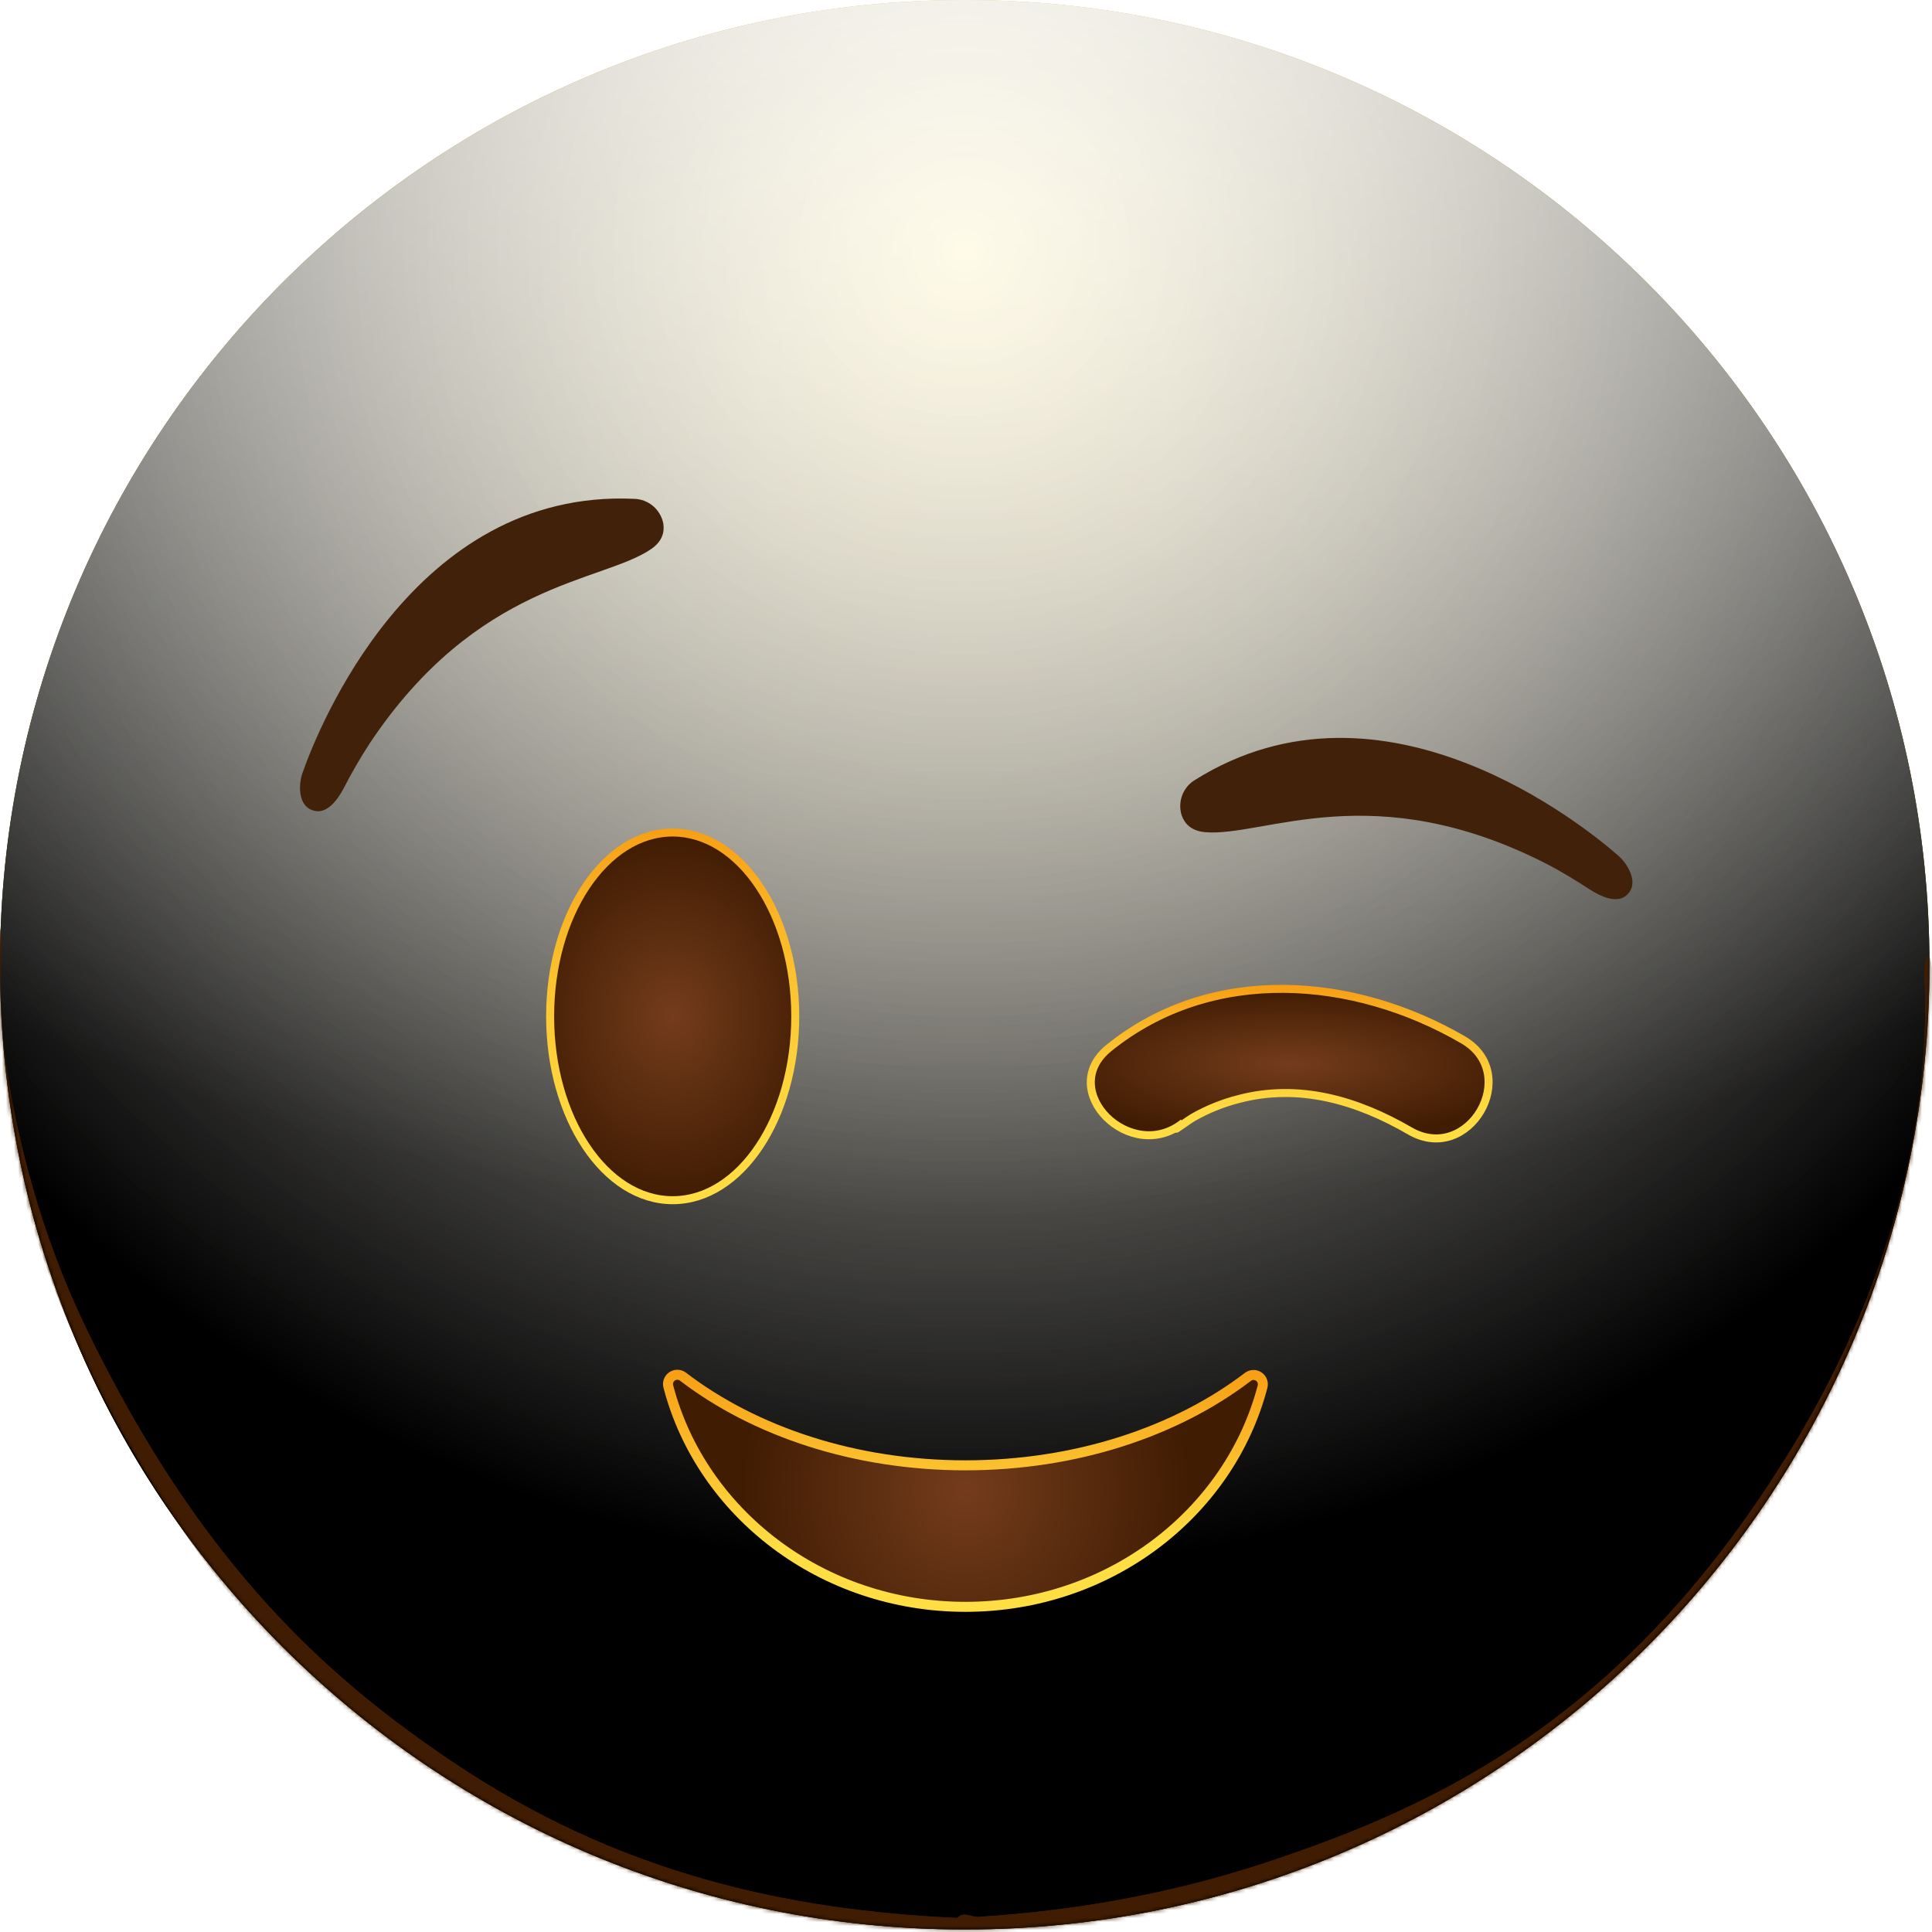 <svg width="483" height="483" viewBox="0 0 483 483" fill="none" xmlns="http://www.w3.org/2000/svg">
<path d="M241.18 482.36C374.38 482.36 482.36 374.38 482.36 241.18C482.36 107.98 374.38 0 241.18 0C107.98 0 0 107.98 0 241.18C0 374.38 107.98 482.36 241.18 482.36Z" fill="url(#paint0_radial_862_12499)"/>
<g style="mix-blend-mode:soft-light">
<path d="M241.18 482.36C374.38 482.36 482.36 374.38 482.36 241.18C482.36 107.98 374.38 0 241.18 0C107.98 0 0 107.98 0 241.18C0 374.38 107.98 482.36 241.18 482.36Z" fill="url(#paint1_radial_862_12499)"/>
</g>
<g style="mix-blend-mode:soft-light">
<path d="M241.18 482.36C374.38 482.36 482.36 374.38 482.36 241.18C482.36 107.98 374.38 0 241.18 0C107.98 0 0 107.98 0 241.18C0 374.38 107.98 482.36 241.18 482.36Z" fill="url(#paint2_radial_862_12499)"/>
</g>
<g style="mix-blend-mode:overlay">
<path d="M241.18 482.36C374.38 482.36 482.36 374.38 482.36 241.18C482.36 107.98 374.38 0 241.18 0C107.98 0 0 107.98 0 241.18C0 374.38 107.98 482.36 241.18 482.36Z" fill="url(#paint3_radial_862_12499)" fill-opacity="0.7"/>
</g>
<mask id="mask0_862_12499" style="mask-type:alpha" maskUnits="userSpaceOnUse" x="0" y="0" width="483" height="483">
<path d="M241.18 482.36C374.38 482.36 482.36 374.38 482.36 241.18C482.36 107.98 374.38 0 241.18 0C107.98 0 0 107.98 0 241.18C0 374.38 107.98 482.36 241.18 482.36Z" fill="white"/>
</mask>
<g mask="url(#mask0_862_12499)">
<g filter="url(#filter0_f_862_12499)">
<path d="M-1.376 234.299C-1.114 230.872 0.014 230.529 0.343 234.009C0.708 237.875 -0.002 245.647 0.169 250.335C0.622 262.748 2.524 273.542 4.486 282.321C10.807 310.613 19.562 328.843 27.727 344.289C54.566 395.061 83.967 420.771 112.648 440.147C154.689 468.55 197.072 477.584 239.49 479.5C240.56 479.549 240.738 486.518 239.686 487.425C237.788 489.062 235.436 487.438 233.494 487.37C227.915 487.174 222.335 486.791 216.756 486.211C200.213 484.492 183.67 480.991 167.162 475.359C122.275 460.044 73.876 433.821 31.609 359.962C28.95 355.316 26.312 350.424 23.712 345.168C21.632 340.964 19.573 336.557 17.549 331.844C10.895 316.342 -4.613 276.659 -1.376 234.299ZM239.52 487.5C238.499 487.532 238.241 481.035 239.214 479.686C240.684 477.647 242.888 479.326 244.439 479.229C250.877 478.827 257.314 478.23 263.75 477.422C281.395 475.206 299.028 471.423 316.621 465.596C360.257 451.146 407.17 429.116 448.305 361.431C450.923 357.124 453.518 352.554 456.079 347.641C463.86 332.713 483.361 293.085 481.107 243.821C480.917 239.669 482.181 237.181 482.747 240.744C483.467 245.28 483.175 254.736 482.977 259.768C482.341 275.884 479.866 289.512 477.257 300.518C468.987 335.399 457.376 355.623 446.744 372.51C412.184 427.397 374.648 449.524 338.155 465.425C305.424 479.686 272.444 486.484 239.52 487.5Z" fill="#401C02"/>
</g>
<g filter="url(#filter1_f_862_12499)">
<path d="M-1.376 234.299C-1.114 230.872 0.014 230.529 0.343 234.009C0.708 237.875 -0.002 245.647 0.169 250.335C0.622 262.748 2.524 273.542 4.486 282.321C10.807 310.613 19.562 328.843 27.727 344.289C54.566 395.061 83.967 420.771 112.648 440.147C154.689 468.55 197.072 477.584 239.49 479.5C240.56 479.549 240.738 486.518 239.686 487.425C237.788 489.062 235.436 487.438 233.494 487.37C227.915 487.174 222.335 486.791 216.756 486.211C200.213 484.492 183.67 480.991 167.162 475.359C122.275 460.044 73.876 433.821 31.609 359.962C28.95 355.316 26.312 350.424 23.712 345.168C21.632 340.964 19.573 336.557 17.549 331.844C10.895 316.342 -4.613 276.659 -1.376 234.299ZM239.52 487.5C238.499 487.532 238.241 481.035 239.214 479.686C240.684 477.647 242.888 479.326 244.439 479.229C250.877 478.827 257.314 478.23 263.75 477.422C281.395 475.206 299.028 471.423 316.621 465.596C360.257 451.146 407.17 429.116 448.305 361.431C450.923 357.124 453.518 352.554 456.079 347.641C463.86 332.713 483.361 293.085 481.107 243.821C480.917 239.669 482.181 237.181 482.747 240.744C483.467 245.28 483.175 254.736 482.977 259.768C482.341 275.884 479.866 289.512 477.257 300.518C468.987 335.399 457.376 355.623 446.744 372.51C412.184 427.397 374.648 449.524 338.155 465.425C305.424 479.686 272.444 486.484 239.52 487.5Z" fill="#401C02"/>
</g>
</g>
<path d="M311.945 344.24C312.332 343.936 312.806 343.763 313.297 343.744C313.789 343.726 314.274 343.864 314.683 344.138C315.091 344.412 315.402 344.809 315.572 345.271C315.741 345.733 315.76 346.237 315.625 346.71C307.325 378.32 277.235 401.71 241.355 401.71C205.475 401.71 175.355 378.27 167.085 346.64C166.954 346.167 166.975 345.665 167.145 345.205C167.316 344.746 167.627 344.351 168.035 344.079C168.443 343.806 168.926 343.669 169.417 343.687C169.907 343.705 170.379 343.878 170.765 344.18C188.605 357.83 213.655 366.33 241.355 366.33C269.055 366.33 294.095 357.86 311.945 344.24Z" fill="url(#paint4_radial_862_12499)"/>
<path d="M311.945 344.24C312.332 343.936 312.806 343.763 313.297 343.744C313.789 343.726 314.274 343.864 314.683 344.138C315.091 344.412 315.402 344.809 315.572 345.271C315.741 345.733 315.76 346.237 315.625 346.71C307.325 378.32 277.235 401.71 241.355 401.71C205.475 401.71 175.355 378.27 167.085 346.64C166.954 346.167 166.975 345.665 167.145 345.205C167.316 344.746 167.627 344.351 168.035 344.079C168.443 343.806 168.926 343.669 169.417 343.687C169.907 343.705 170.379 343.878 170.765 344.18C188.605 357.83 213.655 366.33 241.355 366.33C269.055 366.33 294.095 357.86 311.945 344.24Z" stroke="url(#paint5_linear_862_12499)" stroke-width="2.5" stroke-miterlimit="10"/>
<path d="M75.713 192.99C79.303 182.8 103.063 122.14 158.533 124.71C160.268 124.753 161.936 125.387 163.262 126.507C164.588 127.628 165.491 129.167 165.823 130.87C166.163 133 165.593 135.34 162.763 137.28C150.553 145.64 119.233 145.43 92.303 186.03C90 189.588 87.878 193.259 85.943 197.03C84.523 199.73 81.943 203.45 78.673 202.72C75.893 202.1 75.133 199.61 75.013 197.52C74.939 195.978 75.177 194.438 75.713 192.99Z" fill="#42210B"/>
<path d="M404.462 213.821C396.332 206.701 345.862 165.511 298.782 194.961C297.283 195.855 296.135 197.236 295.531 198.874C294.927 200.512 294.903 202.307 295.462 203.961C296.212 205.961 297.862 207.741 301.272 208.041C316.042 209.321 343.212 193.801 386.592 215.941C390.362 217.871 393.962 220.121 397.522 222.411C400.082 224.061 404.172 226.031 406.652 223.801C408.772 221.891 408.212 219.351 407.292 217.471C406.605 216.076 405.642 214.834 404.462 213.821Z" fill="#42210B"/>
<path d="M295.852 280.661C291.172 284.441 296.852 280.151 298.372 279.301C301.905 277.299 305.688 275.775 309.622 274.771C324.702 270.771 339.302 275.081 352.452 282.721C367.162 291.261 380.452 268.481 365.762 259.951C338.382 244.041 302.932 241.201 277.202 262.011C264.002 272.681 282.772 291.241 295.852 280.661Z" fill="url(#paint6_radial_862_12499)"/>
<path d="M168.173 300.051C185.095 300.051 198.813 279.474 198.813 254.091C198.813 228.708 185.095 208.131 168.173 208.131C151.251 208.131 137.533 228.708 137.533 254.091C137.533 279.474 151.251 300.051 168.173 300.051Z" fill="url(#paint7_radial_862_12499)"/>
<path d="M168.173 300.051C185.095 300.051 198.813 279.474 198.813 254.091C198.813 228.708 185.095 208.131 168.173 208.131C151.251 208.131 137.533 228.708 137.533 254.091C137.533 279.474 151.251 300.051 168.173 300.051Z" stroke="url(#paint8_linear_862_12499)" stroke-width="2" stroke-miterlimit="10"/>
<path d="M295.852 280.661C291.172 284.441 296.852 280.151 298.372 279.301C301.905 277.299 305.688 275.775 309.622 274.771C324.702 270.771 339.302 275.081 352.452 282.721C367.162 291.261 380.452 268.481 365.762 259.951C338.382 244.041 302.932 241.201 277.202 262.011C264.002 272.681 282.772 291.241 295.852 280.661V280.661Z" stroke="url(#paint9_linear_862_12499)" stroke-width="2" stroke-miterlimit="10"/>
<defs>
<filter id="filter0_f_862_12499" x="-26.815" y="206.559" width="535.022" height="306.595" filterUnits="userSpaceOnUse" color-interpolation-filters="sRGB">
<feFlood flood-opacity="0" result="BackgroundImageFix"/>
<feBlend mode="normal" in="SourceGraphic" in2="BackgroundImageFix" result="shape"/>
<feGaussianBlur stdDeviation="12.5" result="effect1_foregroundBlur_862_12499"/>
</filter>
<filter id="filter1_f_862_12499" x="-41.815" y="191.559" width="565.022" height="336.595" filterUnits="userSpaceOnUse" color-interpolation-filters="sRGB">
<feFlood flood-opacity="0" result="BackgroundImageFix"/>
<feBlend mode="normal" in="SourceGraphic" in2="BackgroundImageFix" result="shape"/>
<feGaussianBlur stdDeviation="20" result="effect1_foregroundBlur_862_12499"/>
</filter>
<radialGradient id="paint0_radial_862_12499" cx="0" cy="0" r="1" gradientUnits="userSpaceOnUse" gradientTransform="translate(241 -4.53898e-06) rotate(90) scale(482)">
<stop stop-color="#FFDE43"/>
<stop offset="1" stop-color="#FFBC00"/>
</radialGradient>
<radialGradient id="paint1_radial_862_12499" cx="0" cy="0" r="1" gradientUnits="userSpaceOnUse" gradientTransform="translate(241 64.5) rotate(90) scale(417.5)">
<stop stop-color="white" stop-opacity="0.5"/>
<stop offset="0.782"/>
</radialGradient>
<radialGradient id="paint2_radial_862_12499" cx="0" cy="0" r="1" gradientUnits="userSpaceOnUse" gradientTransform="translate(241 64.5) rotate(90) scale(417.5)">
<stop stop-color="white" stop-opacity="0.5"/>
<stop offset="0.782"/>
</radialGradient>
<radialGradient id="paint3_radial_862_12499" cx="0" cy="0" r="1" gradientUnits="userSpaceOnUse" gradientTransform="translate(241 -52.5) rotate(90) scale(534.5 722.835)">
<stop offset="0.092" stop-color="white"/>
<stop offset="0.67" stop-color="white" stop-opacity="0"/>
</radialGradient>
<radialGradient id="paint4_radial_862_12499" cx="0" cy="0" r="1" gradientUnits="userSpaceOnUse" gradientTransform="translate(241.357 372.581) scale(56.127 58.608)">
<stop stop-color="#743C1C"/>
<stop offset="1" stop-color="#401C02"/>
</radialGradient>
<linearGradient id="paint5_linear_862_12499" x1="241.357" y1="403.343" x2="241.357" y2="341.818" gradientUnits="userSpaceOnUse">
<stop offset="0.266" stop-color="#FFDE43"/>
<stop offset="1" stop-color="#F79D14"/>
</linearGradient>
<radialGradient id="paint6_radial_862_12499" cx="0" cy="0" r="1" gradientUnits="userSpaceOnUse" gradientTransform="translate(322.357 265.894) scale(63.385 18.73)">
<stop stop-color="#743C1C"/>
<stop offset="1" stop-color="#401C02"/>
</radialGradient>
<radialGradient id="paint7_radial_862_12499" cx="0" cy="0" r="1" gradientUnits="userSpaceOnUse" gradientTransform="translate(168.131 254.06) scale(39.059 46.04)">
<stop stop-color="#743C1C"/>
<stop offset="1" stop-color="#401C02"/>
</radialGradient>
<linearGradient id="paint8_linear_862_12499" x1="168.173" y1="302.637" x2="168.173" y2="205.173" gradientUnits="userSpaceOnUse">
<stop stop-color="#FFDE43"/>
<stop offset="0.22" stop-color="#FED93F"/>
<stop offset="0.51" stop-color="#FCC934"/>
<stop offset="0.82" stop-color="#F9AF21"/>
<stop offset="1" stop-color="#F79D14"/>
</linearGradient>
<linearGradient id="paint9_linear_862_12499" x1="322.426" y1="285.656" x2="322.426" y2="246.006" gradientUnits="userSpaceOnUse">
<stop stop-color="#FFDE43"/>
<stop offset="0.22" stop-color="#FED93F"/>
<stop offset="0.51" stop-color="#FCC934"/>
<stop offset="0.82" stop-color="#F9AF21"/>
<stop offset="1" stop-color="#F79D14"/>
</linearGradient>
</defs>
</svg>
